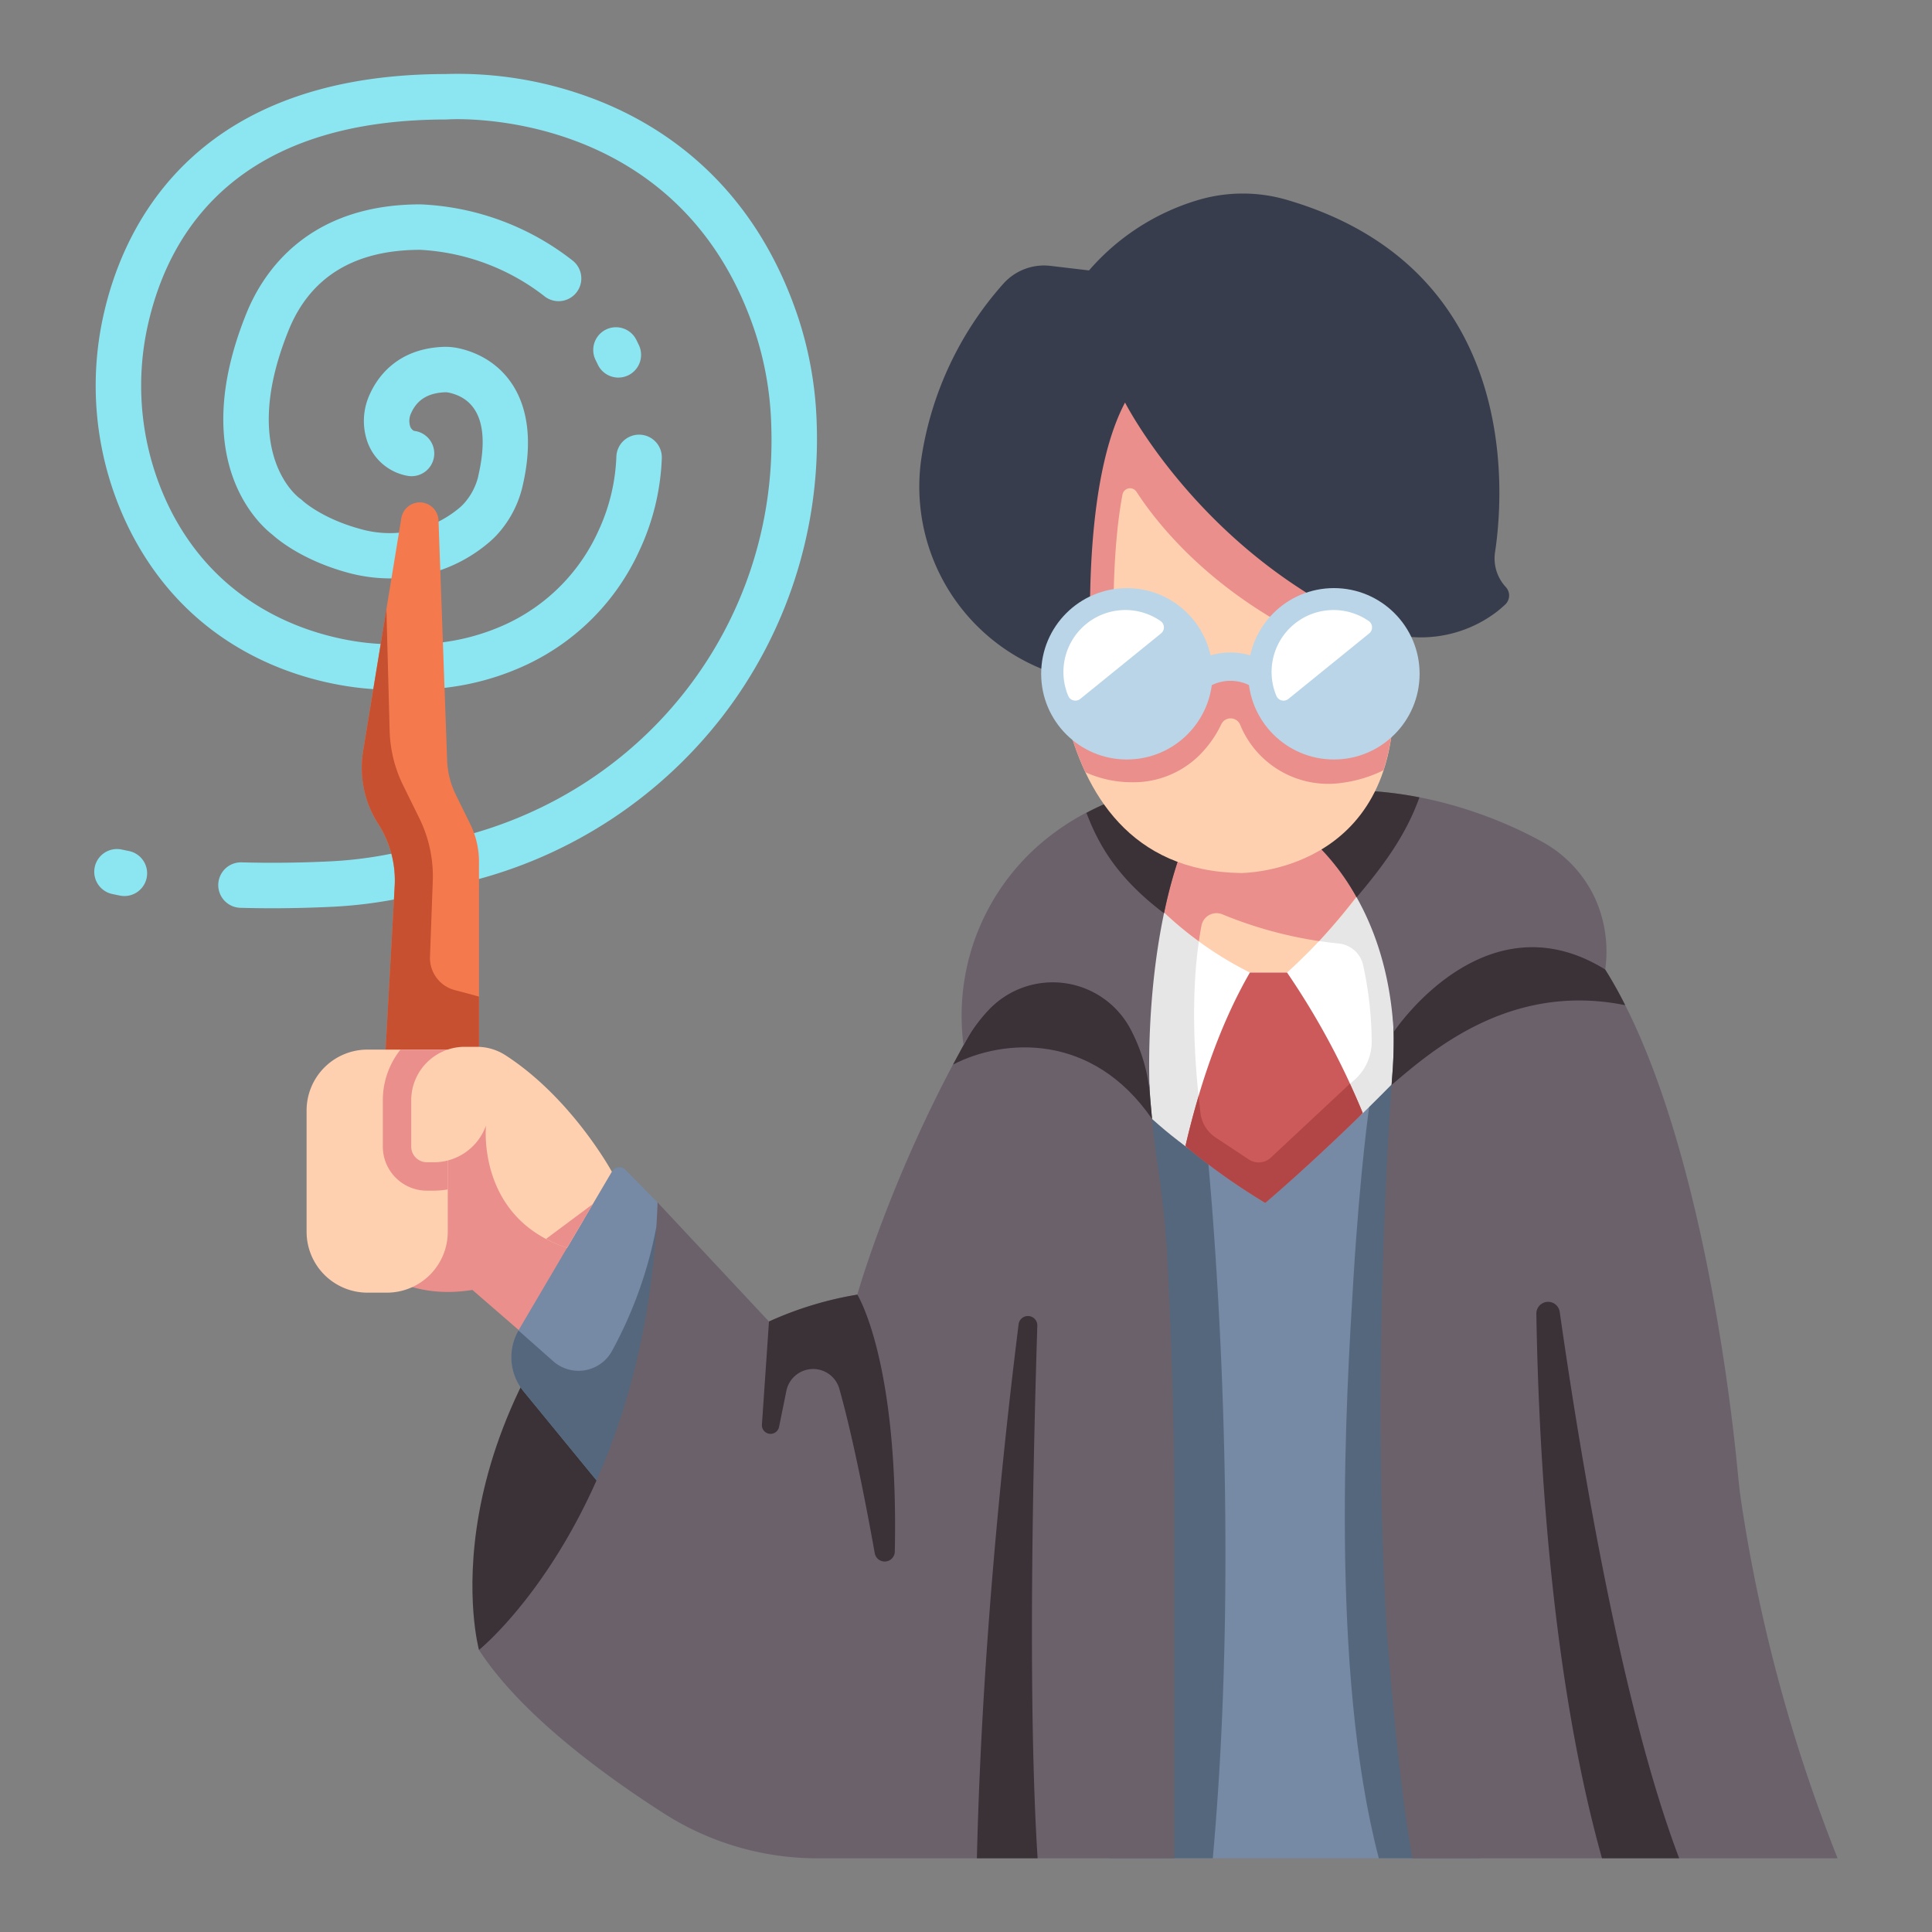 <svg id="icon" height="512" viewBox="0 0 340 340" width="512" xmlns="http://www.w3.org/2000/svg"><rect x="0" y="0" width="340" height="340" fill="#808080" stroke="none"/><g fill="#8be6f2"><path d="m108.821 66.449a4 4 0 0 1 -3.621-2.3c-.122-.259-.248-.516-.376-.772a4 4 0 1 1 7.156-3.577q.234.468.457.941a4 4 0 0 1 -3.616 5.706z"/><path d="m68.7 101.79a28.51 28.51 0 0 1 -7.591-1.036c-7.809-2.154-12.109-5.701-13.173-6.664-2.236-1.717-15.054-13.017-4.565-38.959 2.894-7.157 10.719-19.166 30.611-19.166a46.519 46.519 0 0 1 26.732 9.845 4 4 0 1 1 -5 6.241 38.989 38.989 0 0 0 -21.744-8.086c-11.578 0-19.382 4.766-23.182 14.165-8.828 21.834 1.87 29.512 1.979 29.587a4.009 4.009 0 0 1 .52.426c.008.007 3.333 3.072 9.952 4.9a19.041 19.041 0 0 0 17.532-3.6 8.239 8.239 0 0 0 1.2-1.209 11.023 11.023 0 0 0 2.175-4.334 2.519 2.519 0 0 1 .057-.3c1.893-8.274.127-13.281-5.11-14.48a2.83 2.83 0 0 0 -.791-.085c-2.961.122-4.9 1.315-5.94 3.648a3.166 3.166 0 0 0 -.236 2.143 1.432 1.432 0 0 0 .726 1 4 4 0 1 1 -.964 7.941 9.213 9.213 0 0 1 -7.436-6.678 11.146 11.146 0 0 1 .6-7.652c1.33-2.991 4.775-8.058 12.921-8.392a10.982 10.982 0 0 1 2.906.279c7.619 1.745 14.536 8.952 11.15 23.944a18.9 18.9 0 0 1 -3.681 7.8 16.015 16.015 0 0 1 -2.371 2.45 26.464 26.464 0 0 1 -17.277 6.272z"/><path d="m21.893 157.687a3.977 3.977 0 0 1 -.778-.077q-.676-.134-1.343-.277a4 4 0 1 1 1.682-7.821q.6.129 1.209.25a4 4 0 0 1 -.77 7.925z"/><path d="m47.887 159.838q-2.838 0-5.588-.078a4 4 0 1 1 .226-8c5 .143 10.264.083 15.646-.179a71.835 71.835 0 0 0 13.9-2.071l8.737-2.184c33.088-8.269 55.684-37.645 54.949-71.438-.009-.44-.022-.868-.036-1.284a57.718 57.718 0 0 0 -2.856-16.234c-13.321-39.949-53.642-37.386-54.048-37.352-.1.008-.2.012-.3.012-36.4 0-48.569 19.365-52.367 35.611a48.837 48.837 0 0 0 3.74 32.859c12.028 24.115 37.725 23.835 38 23.842h4.7a38.288 38.288 0 0 0 16.695-3.609 33.116 33.116 0 0 0 16.018-16.289 33.972 33.972 0 0 0 3.17-13.109 4 4 0 0 1 7.994.316 41.934 41.934 0 0 1 -3.916 16.179 40.919 40.919 0 0 1 -19.801 20.114 46.225 46.225 0 0 1 -20.15 4.395h-4.622c-1.176.014-30.978.338-45.247-28.27a56.855 56.855 0 0 1 -4.372-38.249c3.641-15.591 16.294-41.736 60.024-41.79a67.226 67.226 0 0 1 25.141 4.012c12.445 4.5 28.955 14.876 36.934 38.8a65.758 65.758 0 0 1 3.262 18.485q.024.678.039 1.392a79.87 79.87 0 0 1 -16.6 50.328 81.154 81.154 0 0 1 -44.412 29.044l-8.736 2.183a79.9 79.9 0 0 1 -15.457 2.3c-3.615.176-7.186.264-10.667.264z"/></g><path d="m73.88 88.415a3.294 3.294 0 0 1 3.291 3.175l1.516 42.2a14.973 14.973 0 0 0 1.527 6.069l2.542 5.172a14.972 14.972 0 0 1 1.537 6.607v41.359l-17.914 18.613 3.077-55.664a18.384 18.384 0 0 0 -2.878-10.936 18.377 18.377 0 0 1 -2.664-12.9l6.716-40.935a3.294 3.294 0 0 1 3.25-2.76z" fill="#f47a4e"/><path d="m75.673 168.377.489-13.3a23.148 23.148 0 0 0 -2.362-11.077l-2.854-5.795a23.138 23.138 0 0 1 -2.375-9.612l-.571-21.363-4.082 24.882a18.247 18.247 0 0 0 2.634 12.851 18.379 18.379 0 0 1 2.908 10.983l-1.312 23.654-1.769 32.01 17.914-18.616v-17.614l-4.293-1.15a5.838 5.838 0 0 1 -4.327-5.853z" fill="#c65030"/><path d="m66.379 223.486s5.991 5.265 16.757 3.522l8.655 7.5 12.031-18.135-15.878-24.134-21.565 3.385z" fill="#ea8f8b"/><path d="m84.293 290.361s-10.444-37.978 31.433-78.751c0 0 8.2 16.034-5.163 52.277 0 0-10.386 24.413-26.27 26.474z" fill="#3a3237"/><path d="m115.726 211.61-5.666-5.748a1.5 1.5 0 0 0 -2.354.292l-16.406 27.878a9.47 9.47 0 0 0 .835 10.8l15.606 19.051s10.576-20.754 7.985-52.273z" fill="#7689a5"/><path d="m204.644 143.423-13.236 36.131 3.9 147.476h65.164l-7.644-173.391-22.631-14.567z" fill="#7689a5"/><path d="m212.375 201.91-12.191-20.29a64.317 64.317 0 0 0 -8.037-4.083l-.739 2.017 3.9 147.476h18.122c5.57-61.662-1.055-125.12-1.055-125.12z" fill="#55677c"/><path d="m239.864 179.405 1.209 14.527s-1.694 11.37-2.909 31.413c-1.172 19.336-4.27 68.264 4.489 101.685h17.819l-6.772-153.723-3.764.227z" fill="#55677c"/><path d="m252.828 153.639-22.628-14.567-25.553 4.351-13.236 36.131.163 6.163a194.2 194.2 0 0 0 17.04 15.983s9.238 6.564 14 9.373l17.209-15.2c4.371-4.276 9.247-9.239 14.219-14.66z" fill="#fff"/><path d="m244.722 190.991c3-3.036 6.135-6.3 9.322-9.778l-.238-5.391c-.741-3.081-1.6-6.631-2.379-9.853.644-.067 1.282-.125 1.935-.209l-.534-12.121-6.831-4.4-17.213 15.8q3.263.643 6.78 1a4.894 4.894 0 0 1 4.294 3.683 64.2 64.2 0 0 1 1.533 13.433 8.944 8.944 0 0 1 -3.155 7l-.678.576-17.2 18.958c.815.519 1.586 1 2.26 1.395l17.209-15.2c.37-.362.755-.745 1.132-1.117l.323-.322q1.125-1.112 2.283-2.276c.251-.252.5-.5.751-.753.138-.139.271-.271.409-.411z" fill="#e6e6e6"/><path d="m214.65 141.719-10.006 1.7-13.236 36.131.163 6.163c5.225 5.479 10.6 11.3 17.043 15.986 0 0 1.678 1.191 3.965 2.772-.743-3.9-6.169-34.408 2.071-52.129z" fill="#e6e6e6"/><path d="m230.2 139.072-25.553 4.351-4.46 12.174a62.275 62.275 0 0 0 19.777 15.556h6.536a100.961 100.961 0 0 0 18.55-22.521z" fill="#ffd0b0"/><path d="m245.049 148.632-14.852-9.56-15.547 2.647-10.006 1.7-4.46 12.174a59.634 59.634 0 0 0 10.8 10.062q.2-1.4.456-2.768a2.7 2.7 0 0 1 3.7-1.972 72.405 72.405 0 0 0 17 4.7 110.524 110.524 0 0 0 12.909-16.983z" fill="#ea8f8b"/><path d="m222.666 211.675s7.292-6.15 17.159-15.8a133.569 133.569 0 0 0 -13.325-24.722h-6.538c-5.649 9.768-9.178 21.131-11.345 30.548a112.582 112.582 0 0 0 14.049 9.974z" fill="#cc5a5a"/><path d="m231.617 146.007s12.09 8.2 13.541 32.8a77.862 77.862 0 0 1 -.124 10.235c-.845 11.624-3.514 53.978-1.067 96.539 0 0 1.723 25.459 4.595 41.449h74.826a283.783 283.783 0 0 1 -16.987-62.9c-.253-1.772-.444-3.552-.614-5.334-1.125-11.765-7.006-64.191-24.514-90.042a37.274 37.274 0 0 0 -16.783-13.5l-28.852-11.824z" fill="#6b616b"/><path d="m244.9 190.926c6.762-5.727 20.68-18.176 41.111-14.029a74.225 74.225 0 0 0 -4.739-8.148 37.274 37.274 0 0 0 -16.783-13.5l-28.852-11.824-4.021 2.584s12.09 8.2 13.541 32.8a77.864 77.864 0 0 1 -.124 10.235c-.077 1.066-.033.319-.133 1.882z" fill="#3a3237"/><path d="m107.617 237.9a6.719 6.719 0 0 1 -10.284 1.632l-6.09-5.39a9.465 9.465 0 0 0 .887 10.7l15.606 19.051s9.355-18.36 8.315-46.761l-.545-1.195a74.261 74.261 0 0 1 -7.889 21.963z" fill="#55677c"/><path d="m245.262 181.62s15.954-24.17 37.228-11a22.689 22.689 0 0 0 -1.853-12.677 21.86 21.86 0 0 0 -9.472-9.932c-6-3.281-19.311-9.312-35.525-8.926l-9.141 5.315s17.284 9.793 18.763 37.22z" fill="#6b616b"/><path d="m208.334 145.365s-10.634 18.235-4.534 60.167c.814 5.6 1.406 11.224 1.684 16.873.5 10.062 1.161 26.287 1.161 40.917v63.708h-62.793a50.074 50.074 0 0 1 -26.986-7.878c-10.765-6.884-25.256-17.519-32.573-28.791 0 0 29.4-23.659 31.433-78.751l19.6 20.955a61.889 61.889 0 0 1 15.547-4.732s15.21-54.077 51.036-85.848z" fill="#6b616b"/><path d="m201.912 141.985c-14.786 13.115-26.05 30.015-34.192 45.359 8.888-4.592 24.492-5.724 35.019 9.571l.009.017c-3.577-35.83 5.586-51.567 5.586-51.567z" fill="#3a3237"/><path d="m169.558 183.946a28.166 28.166 0 0 1 4.523-6.305 15.5 15.5 0 0 1 24.952 3.618 30.582 30.582 0 0 1 3.3 10.98s-1.512-26.575 7.137-46.548l-7.389-6.6a42.648 42.648 0 0 0 -16.812 7.654 39.927 39.927 0 0 0 -15.8 36.379c.031.276.056.548.089.822z" fill="#6b616b"/><path d="m64.674 184.711h14.126a0 0 0 0 1 0 0v32.057a10.718 10.718 0 0 1 -10.718 10.718h-3.408a10.718 10.718 0 0 1 -10.718-10.718v-21.339a10.718 10.718 0 0 1 10.718-10.718z" fill="#ffd0b0"/><path d="m78.8 209.318v-24.607h-8.316a14.324 14.324 0 0 0 -3.114 8.919v8.157a7.761 7.761 0 0 0 7.751 7.752h1.235a14.589 14.589 0 0 0 2.444-.221z" fill="#ea8f8b"/><path d="m274.484 230.876a2.066 2.066 0 0 0 -4.111.323c.437 26.062 2.765 64.41 11.55 95.831h13.585c-9.785-25.755-16.968-67.809-21.024-96.154z" fill="#3a3237"/><path d="m182.6 327.03c-1.664-26.12-.923-65.843-.05-93.725a1.653 1.653 0 0 0 -3.293-.255c-3 24.069-6.518 58.768-7.339 93.98z" fill="#3a3237"/><path d="m202.083 139.09a39.331 39.331 0 0 0 -10.887 3.962c2.1 5.476 5.255 11.313 13.654 17.671a78.688 78.688 0 0 1 4.622-15.032z" fill="#3a3237"/><path d="m227.75 145.233a39.416 39.416 0 0 1 10.993 12.685c4.216-5.006 8.571-10.58 11.051-17.6a65.928 65.928 0 0 0 -14.154-1.228l-8.9 5.173c.327.299.66.624 1.01.97z" fill="#3a3237"/><path d="m185.885 98.5s-6.339 54.561 32.468 55.137c0 0 27.856.192 26.9-31.891l.024-31.315-48.249-29.391s-9.221 10.182-11.143 37.46z" fill="#ffd0b0"/><path d="m245.249 121.748v-2.835c-2.195.1-4.006.408-4.189.335-.6-.239-28.572-1.407-28.572-1.407s-16.76 3.416-25.523 5.221a54.527 54.527 0 0 0 4.038 12.831 19.707 19.707 0 0 0 8.139 1.769 16.492 16.492 0 0 0 11.82-4.645 19.628 19.628 0 0 0 3.982-5.591 1.791 1.791 0 0 1 1.627-1 1.814 1.814 0 0 1 1.691 1.148c.068.171.146.358.234.559a16.756 16.756 0 0 0 17.73 9.626 23.194 23.194 0 0 0 7.245-2.207 39.891 39.891 0 0 0 1.778-13.804z" fill="#ea8f8b"/><path d="m185.885 98.5a90.417 90.417 0 0 0 1.178 25.047l8.937-11.461s-.489-14.459 1.543-25.068a1.351 1.351 0 0 1 2.457-.476c4.333 6.689 17.511 23.361 45.255 31.473l.021-27.582-48.248-29.393s-9.221 10.182-11.143 37.46z" fill="#ea8f8b"/><path d="m197.989 70.838s13.243 26.151 42.862 39.305a22.009 22.009 0 0 0 22.58-2.5q.721-.57 1.427-1.224a2.186 2.186 0 0 0 .155-3.091l-.051-.054a7.4 7.4 0 0 1 -1.85-6.161c1.475-9.749 4.841-49.748-36.548-61.913a27.632 27.632 0 0 0 -15.926.065 40.711 40.711 0 0 0 -18.989 12.326l-6.763-.8a9.6 9.6 0 0 0 -8.3 3.122 59.517 59.517 0 0 0 -14.423 30.616 34.612 34.612 0 0 0 30.063 39.486s-2.69-33.232 5.763-49.177z" fill="#373d4c"/><path d="m221 120.878a2.484 2.484 0 0 1 -1.174-.3 7.457 7.457 0 0 0 -6.578 0 2.5 2.5 0 0 1 -2.391-4.392 12.552 12.552 0 0 1 11.321-.015 2.5 2.5 0 0 1 -1.178 4.707z" fill="#bad5e8"/><circle cx="198.308" cy="118.578" fill="#bad5e8" r="15.081"/><circle cx="234.747" cy="118.578" fill="#bad5e8" r="15.081"/><path d="m107.678 206.2s-7.085-13.016-18.8-20.543a9.258 9.258 0 0 0 -5.005-1.435h-2.096a9.408 9.408 0 0 0 -9.407 9.408v8.156a2.752 2.752 0 0 0 2.751 2.752h1.235a9.74 9.74 0 0 0 9.134-6.359l.039-.105s-1.716 16.266 14.263 21.526z" fill="#ffd0b0"/><path d="m99.792 219.6 4.539-7.71-8.241 6.138a23.732 23.732 0 0 0 3.702 1.572z" fill="#ea8f8b"/><path d="m141.869 241.081a4.79 4.79 0 0 1 5.839 3.318c2.31 8.184 4.571 19.654 6.234 28.944a1.778 1.778 0 0 0 3.527-.286c.715-33.577-6.593-45.224-6.593-45.224a61.889 61.889 0 0 0 -15.547 4.732l-1.243 18.142a1.524 1.524 0 0 0 3.014.408l1.29-6.35a4.8 4.8 0 0 1 3.479-3.684z" fill="#3a3237"/><path d="m237.558 190.722-13.908 12.994a3.151 3.151 0 0 1 -3.89.325l-5.835-3.863a6.01 6.01 0 0 1 -2.655-4.278c-.115-.939-.23-1.934-.339-2.978-.9 3.032-1.675 6-2.315 8.779a112.582 112.582 0 0 0 14.05 9.974s7.292-6.15 17.159-15.8c-.747-1.797-1.508-3.515-2.267-5.153z" fill="#b24646"/><path d="m196.612 107.45a10.9 10.9 0 0 0 -8.62 15.017 1.364 1.364 0 0 0 2.114.53l14.22-11.527a1.365 1.365 0 0 0 -.091-2.184 10.873 10.873 0 0 0 -7.623-1.836z" fill="#fff"/><path d="m233.243 107.45a10.9 10.9 0 0 0 -8.619 15.017 1.364 1.364 0 0 0 2.114.53l14.219-11.527a1.365 1.365 0 0 0 -.09-2.184 10.876 10.876 0 0 0 -7.624-1.836z" fill="#fff"/></svg>